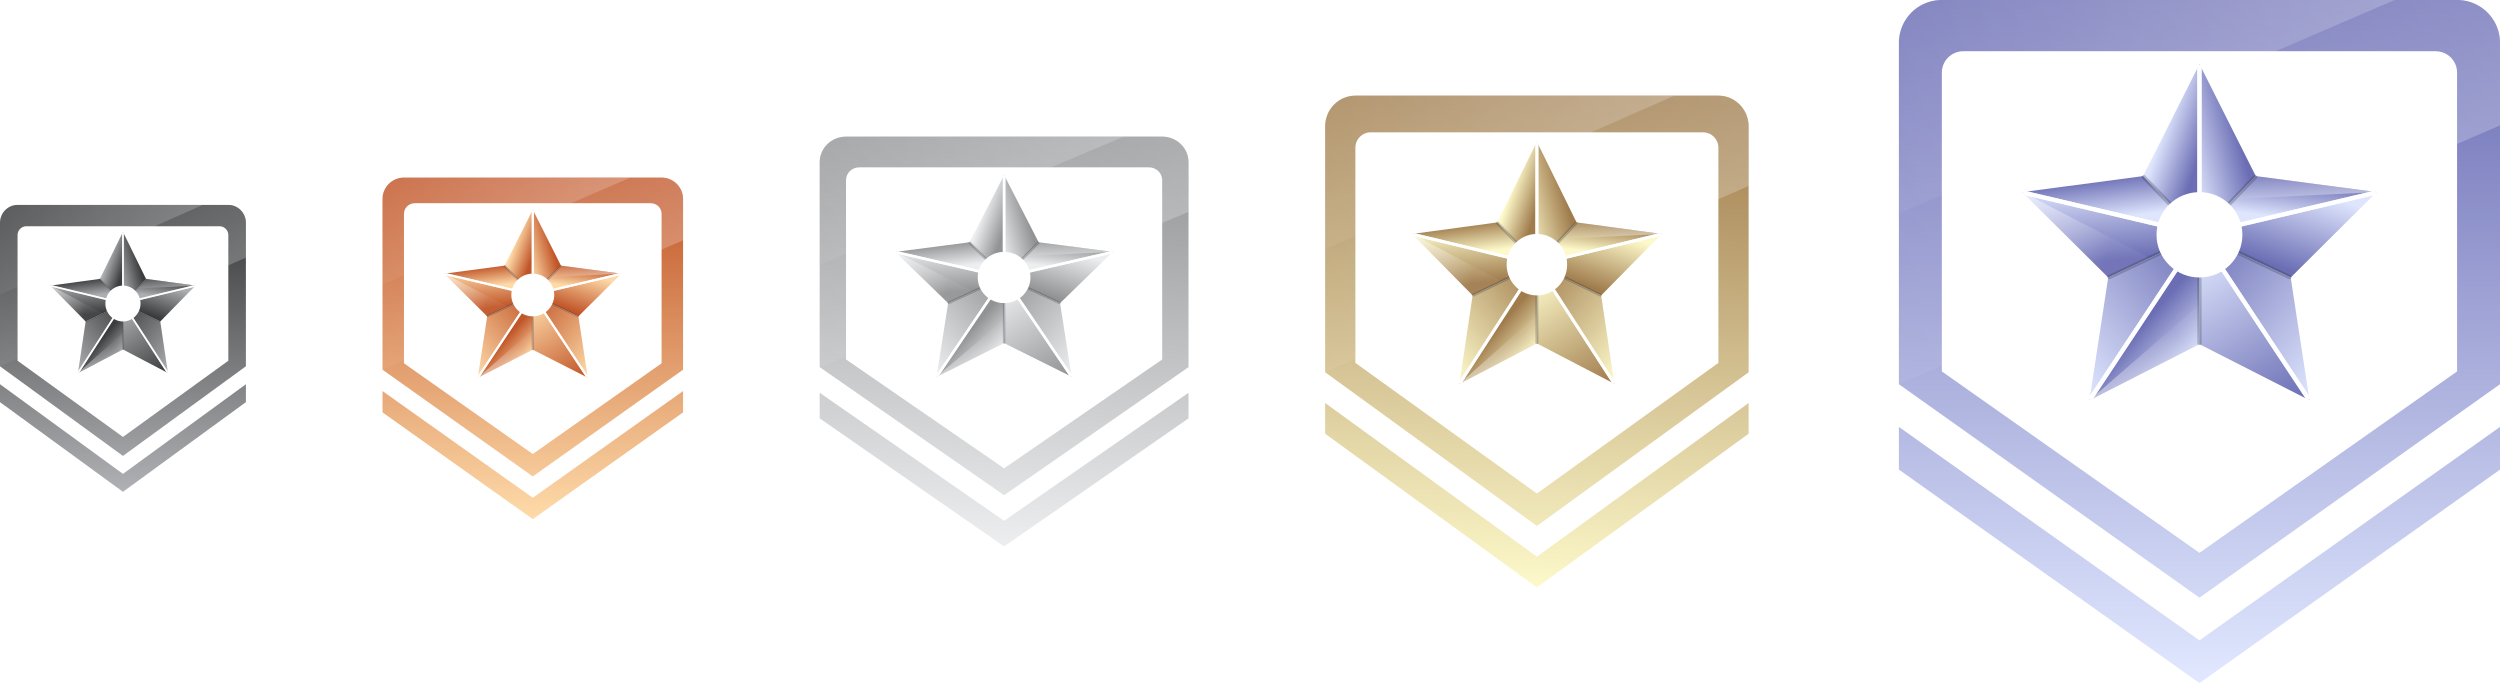 <svg width="183" height="50" fill="none" xmlns="http://www.w3.org/2000/svg"><path d="M142.143 0A3.134 3.134 0 00139 3.125v25l22 15.625 22-15.625v-25A3.134 3.134 0 00179.857 0h-37.714z" fill="url(#paint0_linear)"/><path d="M183 31.25l-22 15.625-22-15.625v3.125L161 50l22-15.625V31.25z" fill="url(#paint1_linear)"/><g filter="url(#filter0_d)"><path d="M142.143 4.688c0-.863.704-1.563 1.571-1.563h34.572c.868 0 1.571.7 1.571 1.563v21.875L161 39.843l-18.857-13.28V4.688z" fill="#fff"/></g><path d="M183 9.18l-44 18.945v-25A3.134 3.134 0 01142.143 0h37.714C181.593 0 183 1.4 183 3.125V9.18z" fill="url(#paint2_linear)"/><path d="M139 3.125v12.5L175.289 0h-33.146A3.134 3.134 0 00139 3.125z" fill="url(#paint3_linear)"/><path d="M156.875 12.89L161 4.688v12.5l-4.125-4.296z" fill="url(#paint4_linear)"/><path d="M165.125 12.89L161 4.688v12.5l4.125-4.296z" fill="url(#paint5_linear)"/><path d="M148.036 14.063l8.839-1.172L161 17.187l-12.964-3.125z" fill="url(#paint6_linear)"/><path d="M154.321 20.313l-6.285-6.25L161 17.186l-6.679 3.125z" fill="url(#paint7_linear)"/><path d="M173.964 14.063l-8.839-1.172L161 17.187l12.964-3.125z" fill="url(#paint8_linear)"/><path d="M167.679 20.313l6.285-6.25L161 17.186l6.679 3.125z" fill="url(#paint9_linear)"/><path d="M152.946 29.297l1.375-8.985L161 17.188l-8.054 12.11z" fill="url(#paint10_linear)"/><path d="M161 25.195v-8.008l-8.054 12.11L161 25.195z" fill="url(#paint11_linear)"/><path d="M169.054 29.297l-1.375-8.985L161 17.188l8.054 12.11z" fill="url(#paint12_linear)"/><path d="M161 25.195v-8.008l8.054 12.11L161 25.195z" fill="url(#paint13_linear)"/><path d="M154.321 20.313l-6.285-6.25 9.297 4.815-3.012 1.434z" fill="url(#paint14_linear)"/><path d="M161 25.195v-2.9l-8.054 7.002L161 25.195z" fill="url(#paint15_linear)"/><path d="M173.964 14.063l-8.839-1.172-1.655 1.675 10.494-.504z" fill="url(#paint16_linear)"/><path d="M153.073 29.117L161 17.145M168.926 29.117L161 17.145M173.75 14.134L161 17.145M148.249 14.134L161 17.145M161 4.905v12.24" stroke="#fff" stroke-opacity=".749" stroke-width=".313" stroke-linecap="round"/><g filter="url(#filter1_f)"><path d="M153.073 29.117L161 17.145" stroke="#fff" stroke-width=".313" stroke-linecap="round"/></g><g filter="url(#filter2_f)"><path d="M168.926 29.117L161 17.145" stroke="#fff" stroke-width=".313" stroke-linecap="round"/></g><g filter="url(#filter3_f)"><path d="M173.75 14.134L161 17.145" stroke="#fff" stroke-width=".313" stroke-linecap="round"/></g><g filter="url(#filter4_f)"><path d="M148.249 14.134L161 17.145" stroke="#fff" stroke-width=".313" stroke-linecap="round"/></g><g filter="url(#filter5_f)"><path d="M161 4.905v12.24" stroke="#fff" stroke-width=".313" stroke-linecap="round"/></g><path d="M160.9 17.063l-3.974-4.096M161.097 17.063l3.974-4.096M161 25.11v-7.965M154.411 20.278L161 17.145M167.588 20.278L161 17.145" stroke="#222E3A" stroke-opacity=".251" stroke-width=".313" stroke-linecap="round"/><g filter="url(#filter6_f)"><ellipse cx="161" cy="17.188" rx="3.143" ry="3.125" fill="#fff"/></g><path d="M99.214 7C97.991 7 97 8.007 97 9.25v18l15.5 11.25L128 27.25v-18c0-1.243-.991-2.25-2.214-2.25H99.214z" fill="url(#paint17_linear)"/><path d="M128 29.5l-15.5 11.25L97 29.5v2.25L112.5 43 128 31.75V29.5z" fill="url(#paint18_linear)"/><g filter="url(#filter7_d)"><path d="M99.214 10.375c0-.621.496-1.125 1.107-1.125h24.358c.611 0 1.107.504 1.107 1.125v15.75L112.5 35.688l-13.286-9.563v-15.75z" fill="#fff"/></g><path d="M128 13.61L97 27.25v-18C97 8.007 97.991 7 99.214 7h26.572C127.009 7 128 8.007 128 9.25v4.36z" fill="url(#paint19_linear)"/><path d="M97 9.25v9L122.567 7H99.214C97.991 7 97 8.007 97 9.25z" fill="url(#paint20_linear)"/><path d="M109.594 16.281l2.906-5.906v9l-2.906-3.094z" fill="url(#paint21_linear)"/><path d="M115.406 16.281l-2.906-5.906v9l2.906-3.094z" fill="url(#paint22_linear)"/><path d="M103.366 17.125l6.228-.844 2.906 3.094-9.134-2.25z" fill="url(#paint23_linear)"/><path d="M107.795 21.625l-4.429-4.5 9.134 2.25-4.705 2.25z" fill="url(#paint24_linear)"/><path d="M121.634 17.125l-6.228-.844-2.906 3.094 9.134-2.25z" fill="url(#paint25_linear)"/><path d="M117.205 21.625l4.429-4.5-9.134 2.25 4.705 2.25z" fill="url(#paint26_linear)"/><path d="M106.826 28.094l.969-6.469 4.705-2.25-5.674 8.719z" fill="url(#paint27_linear)"/><path d="M112.5 25.14v-5.765l-5.674 8.719 5.674-2.953z" fill="url(#paint28_linear)"/><path d="M118.174 28.094l-.968-6.469-4.706-2.25 5.674 8.719z" fill="url(#paint29_linear)"/><path d="M112.5 25.14v-5.765l5.674 8.719-5.674-2.953z" fill="url(#paint30_linear)"/><path d="M107.795 21.625l-4.429-4.5 6.551 3.467-2.122 1.033z" fill="url(#paint31_linear)"/><path d="M112.5 25.14v-2.088l-5.674 5.042 5.674-2.953z" fill="url(#paint32_linear)"/><path d="M121.634 17.125l-6.227-.844-1.166 1.207 7.393-.363z" fill="url(#paint33_linear)"/><path d="M106.915 27.964l5.585-8.62M118.085 27.964l-5.585-8.62M121.483 17.176l-8.983 2.169M103.517 17.176l8.983 2.169M112.5 10.532v8.813" stroke="#fff" stroke-opacity=".749" stroke-width=".219" stroke-linecap="round"/><g filter="url(#filter8_f)"><path d="M106.915 27.964l5.585-8.62" stroke="#fff" stroke-width=".219" stroke-linecap="round"/></g><g filter="url(#filter9_f)"><path d="M118.085 27.964l-5.585-8.62" stroke="#fff" stroke-width=".219" stroke-linecap="round"/></g><g filter="url(#filter10_f)"><path d="M121.483 17.176l-8.983 2.169" stroke="#fff" stroke-width=".219" stroke-linecap="round"/></g><g filter="url(#filter11_f)"><path d="M103.517 17.176l8.983 2.169" stroke="#fff" stroke-width=".219" stroke-linecap="round"/></g><g filter="url(#filter12_f)"><path d="M112.5 10.532v8.813" stroke="#fff" stroke-width=".219" stroke-linecap="round"/></g><path d="M112.43 19.285l-2.8-2.949M112.569 19.285l2.8-2.949M112.5 25.08v-5.735M107.858 21.6l4.642-2.256M117.142 21.6l-4.642-2.256" stroke="#222E3A" stroke-opacity=".251" stroke-width=".219" stroke-linecap="round"/><g filter="url(#filter13_f)"><ellipse cx="112.5" cy="19.375" rx="2.214" ry="2.25" fill="#fff"/></g><path d="M61.929 10C60.863 10 60 10.84 60 11.875v15l13.5 9.375L87 26.875v-15C87 10.839 86.136 10 85.071 10H61.93z" fill="url(#paint34_linear)"/><path d="M87 28.75l-13.5 9.375L60 28.75v1.875L73.5 40 87 30.625V28.75z" fill="url(#paint35_linear)"/><g filter="url(#filter14_d)"><path d="M61.929 12.813c0-.518.431-.938.964-.938h21.214c.533 0 .965.42.965.938v13.124L73.5 33.907l-11.571-7.97V12.813z" fill="#fff"/></g><path d="M87 15.508L60 26.875v-15c0-1.036.864-1.875 1.929-1.875H85.07c1.066 0 1.929.84 1.929 1.875v3.633z" fill="url(#paint36_linear)"/><path d="M60 11.875v7.5L82.268 10h-20.34C60.865 10 60 10.84 60 11.875z" fill="url(#paint37_linear)"/><path d="M70.969 17.734l2.531-4.922v7.5l-2.531-2.578z" fill="url(#paint38_linear)"/><path d="M76.031 17.734L73.5 12.812v7.5l2.531-2.578z" fill="url(#paint39_linear)"/><path d="M65.544 18.438l5.425-.704 2.53 2.578-7.955-1.875z" fill="url(#paint40_linear)"/><path d="M69.402 22.188l-3.858-3.75 7.956 1.875-4.098 1.875z" fill="url(#paint41_linear)"/><path d="M81.456 18.438l-5.425-.704-2.53 2.578 7.955-1.875z" fill="url(#paint42_linear)"/><path d="M77.598 22.188l3.858-3.75-7.956 1.875 4.098 1.875z" fill="url(#paint43_linear)"/><path d="M68.558 27.578l.843-5.39 4.099-1.875-4.942 7.265z" fill="url(#paint44_linear)"/><path d="M73.5 25.117v-4.805l-4.942 7.266 4.942-2.46z" fill="url(#paint45_linear)"/><path d="M78.442 27.578l-.844-5.39-4.098-1.875 4.942 7.265z" fill="url(#paint46_linear)"/><path d="M73.5 25.117v-4.805l4.942 7.266-4.942-2.46z" fill="url(#paint47_linear)"/><path d="M69.402 22.188l-3.858-3.75 5.706 2.889-1.848.86z" fill="url(#paint48_linear)"/><path d="M73.5 25.117v-1.74l-4.942 4.201 4.942-2.46z" fill="url(#paint49_linear)"/><path d="M81.455 18.438l-5.424-.704-1.016 1.006 6.44-.302z" fill="url(#paint50_linear)"/><path d="M68.636 27.47l4.864-7.183M78.364 27.47L73.5 20.287M81.324 18.48L73.5 20.287M65.676 18.48l7.824 1.807M73.5 12.943v7.344" stroke="#fff" stroke-opacity=".749" stroke-width=".188" stroke-linecap="round"/><g filter="url(#filter15_f)"><path d="M68.636 27.47l4.864-7.183" stroke="#fff" stroke-width=".188" stroke-linecap="round"/></g><g filter="url(#filter16_f)"><path d="M78.364 27.47L73.5 20.287" stroke="#fff" stroke-width=".188" stroke-linecap="round"/></g><g filter="url(#filter17_f)"><path d="M81.324 18.48L73.5 20.287" stroke="#fff" stroke-width=".188" stroke-linecap="round"/></g><g filter="url(#filter18_f)"><path d="M65.676 18.48l7.824 1.807" stroke="#fff" stroke-width=".188" stroke-linecap="round"/></g><g filter="url(#filter19_f)"><path d="M73.5 12.943v7.344" stroke="#fff" stroke-width=".188" stroke-linecap="round"/></g><path d="M73.439 20.238L71 17.78M73.56 20.238l2.438-2.458M73.5 25.066v-4.779M69.457 22.167l4.043-1.88M77.543 22.167l-4.043-1.88" stroke="#222E3A" stroke-opacity=".251" stroke-width=".188" stroke-linecap="round"/><g filter="url(#filter20_f)"><ellipse cx="73.5" cy="20.313" rx="1.929" ry="1.875" fill="#fff"/></g><path d="M29.571 13c-.867 0-1.571.7-1.571 1.563v12.5l11 7.812 11-7.813v-12.5C50 13.7 49.296 13 48.429 13H29.57z" fill="url(#paint51_linear)"/><path d="M50 28.625l-11 7.813-11-7.813v1.563L39 38l11-7.813v-1.562z" fill="url(#paint52_linear)"/><g filter="url(#filter21_d)"><path d="M29.571 15.344c0-.432.352-.781.786-.781h17.286c.434 0 .785.35.785.78v10.938L39 32.921l-9.429-6.64V15.344z" fill="#fff"/></g><path d="M50 17.59l-22 9.473v-12.5C28 13.7 28.704 13 29.571 13H48.43c.867 0 1.571.7 1.571 1.563v3.027z" fill="url(#paint53_linear)"/><path d="M28 14.563v6.25L46.144 13H29.571c-.867 0-1.571.7-1.571 1.563z" fill="url(#paint54_linear)"/><path d="M36.938 19.445L39 15.344v6.25l-2.063-2.149z" fill="url(#paint55_linear)"/><path d="M41.063 19.445L39 15.344v6.25l2.063-2.149z" fill="url(#paint56_linear)"/><path d="M32.518 20.031l4.42-.586L39 21.594l-6.482-1.563z" fill="url(#paint57_linear)"/><path d="M35.66 23.156l-3.142-3.125L39 21.594l-3.34 1.562z" fill="url(#paint58_linear)"/><path d="M45.482 20.031l-4.42-.586L39 21.594l6.482-1.563z" fill="url(#paint59_linear)"/><path d="M42.34 23.156l3.142-3.125L39 21.594l3.34 1.562z" fill="url(#paint60_linear)"/><path d="M34.974 27.648l.687-4.492 3.34-1.562-4.027 6.054z" fill="url(#paint61_linear)"/><path d="M39 25.598v-4.004l-4.026 6.054L39 25.598z" fill="url(#paint62_linear)"/><path d="M43.027 27.648l-.688-4.492L39 21.594l4.027 6.054z" fill="url(#paint63_linear)"/><path d="M39 25.598v-4.004l4.027 6.054L39 25.598z" fill="url(#paint64_linear)"/><path d="M35.66 23.156l-3.142-3.125 4.649 2.408-1.506.717z" fill="url(#paint65_linear)"/><path d="M39 25.598v-1.45l-4.026 3.5L39 25.598z" fill="url(#paint66_linear)"/><path d="M45.482 20.031l-4.42-.586-.827.838 5.247-.252z" fill="url(#paint67_linear)"/><path d="M35.037 27.559L39 21.573M42.963 27.559L39 21.573M45.375 20.067L39 21.573M32.625 20.067L39 21.573M39 15.453v6.12" stroke="#fff" stroke-opacity=".749" stroke-width=".156" stroke-linecap="round"/><g filter="url(#filter22_f)"><path d="M35.037 27.559L39 21.573" stroke="#fff" stroke-width=".156" stroke-linecap="round"/></g><g filter="url(#filter23_f)"><path d="M42.963 27.559L39 21.573" stroke="#fff" stroke-width=".156" stroke-linecap="round"/></g><g filter="url(#filter24_f)"><path d="M45.375 20.067L39 21.573" stroke="#fff" stroke-width=".156" stroke-linecap="round"/></g><g filter="url(#filter25_f)"><path d="M32.625 20.067L39 21.573" stroke="#fff" stroke-width=".156" stroke-linecap="round"/></g><g filter="url(#filter26_f)"><path d="M39 15.453v6.12" stroke="#fff" stroke-width=".156" stroke-linecap="round"/></g><path d="M38.95 21.531l-1.987-2.048M39.05 21.531l1.986-2.048M39 25.555v-3.982M35.706 23.139L39 21.573M42.294 23.139L39 21.573" stroke="#222E3A" stroke-opacity=".251" stroke-width=".156" stroke-linecap="round"/><g filter="url(#filter27_f)"><ellipse cx="39" cy="21.594" rx="1.571" ry="1.563" fill="#fff"/></g><path d="M1.286 15C.576 15 0 15.588 0 16.313v10.5l9 6.562 9-6.563v-10.5c0-.724-.576-1.312-1.286-1.312H1.286z" fill="url(#paint68_linear)"/><path d="M18 28.125l-9 6.563-9-6.563v1.313L9 36l9-6.563v-1.312z" fill="url(#paint69_linear)"/><g filter="url(#filter28_d)"><path d="M1.286 16.969a.65.65 0 01.643-.657H16.07a.65.65 0 01.643.657v9.187L9 31.734l-7.714-5.578V16.97z" fill="#fff"/></g><path d="M18 18.855L0 26.813v-10.5C0 15.588.576 15 1.286 15h15.428c.71 0 1.286.588 1.286 1.313v2.543z" fill="url(#paint70_linear)"/><path d="M0 16.313v5.25L14.845 15H1.285C.576 15 0 15.588 0 16.313z" fill="url(#paint71_linear)"/><path d="M7.313 20.414L9 16.97v5.25l-1.688-1.805z" fill="url(#paint72_linear)"/><path d="M10.688 20.414L9 16.97v5.25l1.688-1.805z" fill="url(#paint73_linear)"/><path d="M3.696 20.906l3.616-.492L9 22.22l-5.304-1.313z" fill="url(#paint74_linear)"/><path d="M6.268 23.531l-2.572-2.625L9 22.22 6.268 23.53z" fill="url(#paint75_linear)"/><path d="M14.304 20.906l-3.616-.492L9 22.22l5.304-1.313z" fill="url(#paint76_linear)"/><path d="M11.732 23.531l2.572-2.625L9 22.22l2.732 1.312z" fill="url(#paint77_linear)"/><path d="M5.705 27.305l.563-3.774L9 22.22l-3.295 5.086z" fill="url(#paint78_linear)"/><path d="M9 25.582v-3.363l-3.295 5.086L9 25.582z" fill="url(#paint79_linear)"/><path d="M12.294 27.305l-.562-3.774L9 22.22l3.294 5.086z" fill="url(#paint80_linear)"/><path d="M9 25.582v-3.363l3.294 5.086L9 25.582z" fill="url(#paint81_linear)"/><path d="M6.268 23.531l-2.572-2.625L7.5 22.93l-1.232.602z" fill="url(#paint82_linear)"/><path d="M9 25.582v-1.218l-3.295 2.94L9 25.583z" fill="url(#paint83_linear)"/><path d="M14.303 20.906l-3.616-.492-.677.704 4.293-.212z" fill="url(#paint84_linear)"/><path d="M5.757 27.23L9 22.2M12.242 27.23L9 22.2M14.216 20.936L9 22.201M3.784 20.936L9 22.201M9 17.06v5.14" stroke="#fff" stroke-opacity=".502" stroke-width=".125" stroke-linecap="round"/><g filter="url(#filter29_f)"><path d="M5.757 27.23L9 22.2" stroke="#fff" stroke-width=".125" stroke-linecap="round"/></g><g filter="url(#filter30_f)"><path d="M12.242 27.23L9 22.2" stroke="#fff" stroke-width=".125" stroke-linecap="round"/></g><g filter="url(#filter31_f)"><path d="M14.216 20.936L9 22.201" stroke="#fff" stroke-width=".125" stroke-linecap="round"/></g><g filter="url(#filter32_f)"><path d="M3.784 20.936L9 22.201" stroke="#fff" stroke-width=".125" stroke-linecap="round"/></g><g filter="url(#filter33_f)"><path d="M9 17.06v5.14" stroke="#fff" stroke-width=".125" stroke-linecap="round"/></g><path d="M8.96 22.166l-1.627-1.72M9.04 22.166l1.626-1.72M9 25.546v-3.345M6.305 23.517L9 22.2M11.695 23.517L9 22.2" stroke="#222E3A" stroke-opacity=".251" stroke-width=".125" stroke-linecap="round"/><g filter="url(#filter34_f)"><ellipse cx="9" cy="22.219" rx="1.286" ry="1.313" fill="#fff"/></g><defs><linearGradient id="paint0_linear" x1="161" y1="0" x2="161" y2="50" gradientUnits="userSpaceOnUse"><stop stop-color="#696BB3"/><stop offset="1" stop-color="#E1E8FF"/></linearGradient><linearGradient id="paint1_linear" x1="161" y1="0" x2="161" y2="50" gradientUnits="userSpaceOnUse"><stop stop-color="#696BB3"/><stop offset="1" stop-color="#E1E8FF"/></linearGradient><linearGradient id="paint2_linear" x1="183" y1="0" x2="139.147" y2="28.352" gradientUnits="userSpaceOnUse"><stop stop-color="#fff" stop-opacity=".251"/><stop offset="1" stop-color="#fff" stop-opacity=".051"/></linearGradient><linearGradient id="paint3_linear" x1="183" y1="-12.5" x2="139.147" y2="15.852" gradientUnits="userSpaceOnUse"><stop stop-color="#fff" stop-opacity=".251"/><stop offset="1" stop-color="#fff" stop-opacity=".051"/></linearGradient><linearGradient id="paint4_linear" x1="158.054" y1="10.352" x2="160.997" y2="11.338" gradientUnits="userSpaceOnUse"><stop stop-color="#DEE5FD"/><stop offset="1" stop-color="#6B6EB4"/></linearGradient><linearGradient id="paint5_linear" x1="163.75" y1="9.375" x2="159.824" y2="10.362" gradientUnits="userSpaceOnUse"><stop stop-color="#6B6EB4"/><stop offset="1" stop-color="#DEE5FD"/></linearGradient><linearGradient id="paint6_linear" x1="147.25" y1="13.867" x2="147.9" y2="18.96" gradientUnits="userSpaceOnUse"><stop stop-color="#6B6EB4"/><stop offset=".588" stop-color="#DEE5FD"/></linearGradient><linearGradient id="paint7_linear" x1="146.857" y1="14.063" x2="147.7" y2="21.839" gradientUnits="userSpaceOnUse"><stop stop-color="#DEE5FD"/><stop offset=".742" stop-color="#6B6EB4"/></linearGradient><linearGradient id="paint8_linear" x1="174.75" y1="13.867" x2="174.1" y2="18.96" gradientUnits="userSpaceOnUse"><stop stop-color="#6B6EB4"/><stop offset=".588" stop-color="#DEE5FD"/></linearGradient><linearGradient id="paint9_linear" x1="172.393" y1="15.039" x2="170.412" y2="20.776" gradientUnits="userSpaceOnUse"><stop stop-color="#DEE5FD"/><stop offset="1" stop-color="#6B6EB4"/></linearGradient><linearGradient id="paint10_linear" x1="161" y1="17.188" x2="150.316" y2="25.784" gradientUnits="userSpaceOnUse"><stop stop-color="#6B6EB4"/><stop offset="1" stop-color="#DEE5FD"/></linearGradient><linearGradient id="paint11_linear" x1="156.089" y1="24.609" x2="159.412" y2="27.558" gradientUnits="userSpaceOnUse"><stop offset=".002" stop-color="#6B6EB4"/><stop offset="1" stop-color="#DEE5FD"/></linearGradient><linearGradient id="paint12_linear" x1="161" y1="17.188" x2="171.684" y2="25.784" gradientUnits="userSpaceOnUse"><stop stop-color="#6B6EB4"/><stop offset="1" stop-color="#DEE5FD"/></linearGradient><linearGradient id="paint13_linear" x1="161.589" y1="18.164" x2="168.603" y2="29.333" gradientUnits="userSpaceOnUse"><stop stop-color="#DEE5FD"/><stop offset="1" stop-color="#6B6EB4"/></linearGradient><linearGradient id="paint14_linear" x1="157.333" y1="19.285" x2="147.353" y2="16.594" gradientUnits="userSpaceOnUse"><stop offset=".309" stop-color="#fff" stop-opacity=".051"/><stop offset="1" stop-color="#fff" stop-opacity=".502"/></linearGradient><linearGradient id="paint15_linear" x1="161" y1="22.295" x2="152.986" y2="29.342" gradientUnits="userSpaceOnUse"><stop offset=".267" stop-color="#fff" stop-opacity=".051"/><stop offset="1" stop-color="#fff" stop-opacity=".502"/></linearGradient><linearGradient id="paint16_linear" x1="163.47" y1="12.891" x2="173.963" y2="14.174" gradientUnits="userSpaceOnUse"><stop offset=".041" stop-color="#fff" stop-opacity=".051"/><stop offset="1" stop-color="#fff" stop-opacity=".502"/></linearGradient><linearGradient id="paint17_linear" x1="112.5" y1="7" x2="110.661" y2="42.906" gradientUnits="userSpaceOnUse"><stop stop-color="#A07C4D"/><stop offset="1" stop-color="#FDF9CA"/></linearGradient><linearGradient id="paint18_linear" x1="112.5" y1="7" x2="110.661" y2="42.906" gradientUnits="userSpaceOnUse"><stop stop-color="#A07C4D"/><stop offset="1" stop-color="#FDF9CA"/></linearGradient><linearGradient id="paint19_linear" x1="128" y1="7" x2="96.712" y2="26.794" gradientUnits="userSpaceOnUse"><stop stop-color="#fff" stop-opacity=".251"/><stop offset="1" stop-color="#fff" stop-opacity=".051"/></linearGradient><linearGradient id="paint20_linear" x1="128" y1="-2" x2="96.712" y2="17.794" gradientUnits="userSpaceOnUse"><stop stop-color="#fff" stop-opacity=".251"/><stop offset="1" stop-color="#fff" stop-opacity=".051"/></linearGradient><linearGradient id="paint21_linear" x1="110.424" y1="14.453" x2="112.507" y2="15.136" gradientUnits="userSpaceOnUse"><stop stop-color="#FDF9CA"/><stop offset="1" stop-color="#A07C4D"/></linearGradient><linearGradient id="paint22_linear" x1="114.437" y1="13.75" x2="111.665" y2="14.432" gradientUnits="userSpaceOnUse"><stop stop-color="#A07C4D"/><stop offset="1" stop-color="#ECE3B4"/></linearGradient><linearGradient id="paint23_linear" x1="102.813" y1="16.984" x2="103.291" y2="20.649" gradientUnits="userSpaceOnUse"><stop stop-color="#A07C4D"/><stop offset=".588" stop-color="#FDF9CA"/></linearGradient><linearGradient id="paint24_linear" x1="102.536" y1="17.125" x2="103.156" y2="22.721" gradientUnits="userSpaceOnUse"><stop stop-color="#FDF9CA"/><stop offset=".742" stop-color="#A07C4D"/></linearGradient><linearGradient id="paint25_linear" x1="122.187" y1="16.984" x2="121.709" y2="20.649" gradientUnits="userSpaceOnUse"><stop stop-color="#A07C4D"/><stop offset=".588" stop-color="#FDF9CA"/></linearGradient><linearGradient id="paint26_linear" x1="120.527" y1="17.828" x2="119.076" y2="21.94" gradientUnits="userSpaceOnUse"><stop stop-color="#FDF9CA"/><stop offset="1" stop-color="#A07C4D"/></linearGradient><linearGradient id="paint27_linear" x1="112.5" y1="19.375" x2="104.845" y2="25.402" gradientUnits="userSpaceOnUse"><stop stop-color="#A07C4D"/><stop offset="1" stop-color="#FDF9CA"/></linearGradient><linearGradient id="paint28_linear" x1="109.04" y1="24.719" x2="111.426" y2="26.79" gradientUnits="userSpaceOnUse"><stop offset=".002" stop-color="#A07C4D"/><stop offset="1" stop-color="#FDF9CA"/></linearGradient><linearGradient id="paint29_linear" x1="112.5" y1="19.375" x2="120.155" y2="25.402" gradientUnits="userSpaceOnUse"><stop stop-color="#A07C4D"/><stop offset="1" stop-color="#FDF9CA"/></linearGradient><linearGradient id="paint30_linear" x1="112.915" y1="20.078" x2="118.012" y2="28.02" gradientUnits="userSpaceOnUse"><stop stop-color="#FDF9CA"/><stop offset="1" stop-color="#A07C4D"/></linearGradient><linearGradient id="paint31_linear" x1="109.917" y1="20.885" x2="102.865" y2="19.025" gradientUnits="userSpaceOnUse"><stop offset=".309" stop-color="#fff" stop-opacity=".051"/><stop offset="1" stop-color="#fff" stop-opacity=".502"/></linearGradient><linearGradient id="paint32_linear" x1="112.5" y1="23.052" x2="106.748" y2="28.003" gradientUnits="userSpaceOnUse"><stop offset=".267" stop-color="#fff" stop-opacity=".051"/><stop offset="1" stop-color="#fff" stop-opacity=".502"/></linearGradient><linearGradient id="paint33_linear" x1="114.241" y1="16.281" x2="121.638" y2="17.166" gradientUnits="userSpaceOnUse"><stop offset=".041" stop-color="#fff" stop-opacity=".051"/><stop offset="1" stop-color="#fff" stop-opacity=".502"/></linearGradient><linearGradient id="paint34_linear" x1="73.5" y1="10" x2="72.034" y2="39.928" gradientUnits="userSpaceOnUse"><stop stop-color="#919395"/><stop offset="1" stop-color="#ECEEF0"/></linearGradient><linearGradient id="paint35_linear" x1="73.5" y1="10" x2="72.034" y2="39.928" gradientUnits="userSpaceOnUse"><stop stop-color="#919395"/><stop offset="1" stop-color="#ECEEF0"/></linearGradient><linearGradient id="paint36_linear" x1="87" y1="10" x2="60.45" y2="27.555" gradientUnits="userSpaceOnUse"><stop stop-color="#fff" stop-opacity=".251"/><stop offset="1" stop-color="#fff" stop-opacity=".051"/></linearGradient><linearGradient id="paint37_linear" x1="87" y1="2.5" x2="60.45" y2="20.055" gradientUnits="userSpaceOnUse"><stop stop-color="#fff" stop-opacity=".251"/><stop offset="1" stop-color="#fff" stop-opacity=".051"/></linearGradient><linearGradient id="paint38_linear" x1="71.692" y1="16.211" x2="73.49" y2="16.827" gradientUnits="userSpaceOnUse"><stop stop-color="#ECEEF0"/><stop offset="1" stop-color="#919395"/></linearGradient><linearGradient id="paint39_linear" x1="75.188" y1="15.625" x2="72.785" y2="16.243" gradientUnits="userSpaceOnUse"><stop stop-color="#919395"/><stop offset="1" stop-color="#ECEEF0"/></linearGradient><linearGradient id="paint40_linear" x1="65.062" y1="18.32" x2="65.444" y2="21.378" gradientUnits="userSpaceOnUse"><stop stop-color="#919395"/><stop offset=".588" stop-color="#ECEEF0"/></linearGradient><linearGradient id="paint41_linear" x1="64.821" y1="18.438" x2="65.316" y2="23.106" gradientUnits="userSpaceOnUse"><stop stop-color="#ECEEF0"/><stop offset=".742" stop-color="#919395"/></linearGradient><linearGradient id="paint42_linear" x1="81.938" y1="18.32" x2="81.556" y2="21.378" gradientUnits="userSpaceOnUse"><stop stop-color="#919395"/><stop offset=".588" stop-color="#ECEEF0"/></linearGradient><linearGradient id="paint43_linear" x1="80.491" y1="19.023" x2="79.324" y2="22.482" gradientUnits="userSpaceOnUse"><stop stop-color="#ECEEF0"/><stop offset="1" stop-color="#919395"/></linearGradient><linearGradient id="paint44_linear" x1="73.5" y1="20.313" x2="67.06" y2="25.611" gradientUnits="userSpaceOnUse"><stop stop-color="#919395"/><stop offset="1" stop-color="#ECEEF0"/></linearGradient><linearGradient id="paint45_linear" x1="70.486" y1="24.766" x2="72.485" y2="26.579" gradientUnits="userSpaceOnUse"><stop offset=".002" stop-color="#919395"/><stop offset="1" stop-color="#ECEEF0"/></linearGradient><linearGradient id="paint46_linear" x1="73.5" y1="20.313" x2="79.94" y2="25.611" gradientUnits="userSpaceOnUse"><stop stop-color="#919395"/><stop offset="1" stop-color="#ECEEF0"/></linearGradient><linearGradient id="paint47_linear" x1="73.862" y1="20.898" x2="78.028" y2="27.684" gradientUnits="userSpaceOnUse"><stop stop-color="#ECEEF0"/><stop offset="1" stop-color="#919395"/></linearGradient><linearGradient id="paint48_linear" x1="71.25" y1="21.571" x2="65.145" y2="19.888" gradientUnits="userSpaceOnUse"><stop offset=".309" stop-color="#fff" stop-opacity=".051"/><stop offset="1" stop-color="#fff" stop-opacity=".502"/></linearGradient><linearGradient id="paint49_linear" x1="73.5" y1="23.377" x2="68.679" y2="27.713" gradientUnits="userSpaceOnUse"><stop offset=".267" stop-color="#fff" stop-opacity=".051"/><stop offset="1" stop-color="#fff" stop-opacity=".502"/></linearGradient><linearGradient id="paint50_linear" x1="75.015" y1="17.734" x2="81.45" y2="18.539" gradientUnits="userSpaceOnUse"><stop offset=".041" stop-color="#fff" stop-opacity=".051"/><stop offset="1" stop-color="#fff" stop-opacity=".502"/></linearGradient><linearGradient id="paint51_linear" x1="39" y1="13" x2="39" y2="38" gradientUnits="userSpaceOnUse"><stop stop-color="#C05326"/><stop offset="1" stop-color="#FEDBA9"/></linearGradient><linearGradient id="paint52_linear" x1="39" y1="13" x2="39" y2="38" gradientUnits="userSpaceOnUse"><stop stop-color="#C05326"/><stop offset="1" stop-color="#FEDBA9"/></linearGradient><linearGradient id="paint53_linear" x1="50" y1="13" x2="28.073" y2="27.176" gradientUnits="userSpaceOnUse"><stop stop-color="#fff" stop-opacity=".251"/><stop offset="1" stop-color="#fff" stop-opacity=".051"/></linearGradient><linearGradient id="paint54_linear" x1="50" y1="6.75" x2="28.073" y2="20.926" gradientUnits="userSpaceOnUse"><stop stop-color="#fff" stop-opacity=".251"/><stop offset="1" stop-color="#fff" stop-opacity=".051"/></linearGradient><linearGradient id="paint55_linear" x1="37.527" y1="18.176" x2="38.998" y2="18.669" gradientUnits="userSpaceOnUse"><stop stop-color="#FEDAA8"/><stop offset="1" stop-color="#C15528"/></linearGradient><linearGradient id="paint56_linear" x1="40.375" y1="17.688" x2="38.412" y2="18.181" gradientUnits="userSpaceOnUse"><stop stop-color="#C15528"/><stop offset="1" stop-color="#FEDBA9"/></linearGradient><linearGradient id="paint57_linear" x1="32.125" y1="19.934" x2="32.45" y2="22.48" gradientUnits="userSpaceOnUse"><stop stop-color="#C15528"/><stop offset=".588" stop-color="#FEDAA8"/></linearGradient><linearGradient id="paint58_linear" x1="31.929" y1="20.031" x2="32.35" y2="23.92" gradientUnits="userSpaceOnUse"><stop stop-color="#FEDAA8"/><stop offset=".742" stop-color="#C15629"/></linearGradient><linearGradient id="paint59_linear" x1="45.875" y1="19.934" x2="45.55" y2="22.48" gradientUnits="userSpaceOnUse"><stop stop-color="#C15629"/><stop offset=".588" stop-color="#FEDAA8"/></linearGradient><linearGradient id="paint60_linear" x1="44.696" y1="20.52" x2="43.706" y2="23.388" gradientUnits="userSpaceOnUse"><stop stop-color="#FEDAA8"/><stop offset="1" stop-color="#C15528"/></linearGradient><linearGradient id="paint61_linear" x1="39" y1="21.594" x2="33.658" y2="25.892" gradientUnits="userSpaceOnUse"><stop stop-color="#C15629"/><stop offset="1" stop-color="#FEDAA8"/></linearGradient><linearGradient id="paint62_linear" x1="36.545" y1="25.305" x2="38.206" y2="26.779" gradientUnits="userSpaceOnUse"><stop offset=".002" stop-color="#C15629"/><stop offset="1" stop-color="#FEDAA8"/></linearGradient><linearGradient id="paint63_linear" x1="39" y1="21.594" x2="44.342" y2="25.892" gradientUnits="userSpaceOnUse"><stop stop-color="#C15528"/><stop offset="1" stop-color="#FEDAA8"/></linearGradient><linearGradient id="paint64_linear" x1="39.295" y1="22.082" x2="42.802" y2="27.666" gradientUnits="userSpaceOnUse"><stop stop-color="#FEDAA8"/><stop offset="1" stop-color="#C15528"/></linearGradient><linearGradient id="paint65_linear" x1="37.167" y1="22.642" x2="32.177" y2="21.297" gradientUnits="userSpaceOnUse"><stop offset=".309" stop-color="#fff" stop-opacity=".051"/><stop offset="1" stop-color="#fff" stop-opacity=".502"/></linearGradient><linearGradient id="paint66_linear" x1="39" y1="24.147" x2="34.993" y2="27.671" gradientUnits="userSpaceOnUse"><stop offset=".267" stop-color="#fff" stop-opacity=".051"/><stop offset="1" stop-color="#fff" stop-opacity=".502"/></linearGradient><linearGradient id="paint67_linear" x1="40.235" y1="19.445" x2="45.481" y2="20.087" gradientUnits="userSpaceOnUse"><stop offset=".041" stop-color="#fff" stop-opacity=".051"/><stop offset="1" stop-color="#fff" stop-opacity=".502"/></linearGradient><linearGradient id="paint68_linear" x1="9" y1="15" x2="9" y2="36" gradientUnits="userSpaceOnUse"><stop stop-color="#363738"/><stop offset="1" stop-color="#AFB1B4"/></linearGradient><linearGradient id="paint69_linear" x1="9" y1="15" x2="9" y2="36" gradientUnits="userSpaceOnUse"><stop stop-color="#363738"/><stop offset="1" stop-color="#AFB1B4"/></linearGradient><linearGradient id="paint70_linear" x1="18" y1="15" x2="-.215" y2="26.471" gradientUnits="userSpaceOnUse"><stop stop-color="#fff" stop-opacity=".251"/><stop offset="1" stop-color="#fff" stop-opacity=".051"/></linearGradient><linearGradient id="paint71_linear" x1="18" y1="9.75" x2="-.215" y2="21.221" gradientUnits="userSpaceOnUse"><stop stop-color="#fff" stop-opacity=".251"/><stop offset="1" stop-color="#fff" stop-opacity=".051"/></linearGradient><linearGradient id="paint72_linear" x1="7.795" y1="19.348" x2="9.005" y2="19.743" gradientUnits="userSpaceOnUse"><stop stop-color="#ACAEB0"/><stop offset="1" stop-color="#3C3D3E"/></linearGradient><linearGradient id="paint73_linear" x1="10.125" y1="18.938" x2="8.514" y2="19.332" gradientUnits="userSpaceOnUse"><stop stop-color="#3B3C3E"/><stop offset="1" stop-color="#ACAEB0"/></linearGradient><linearGradient id="paint74_linear" x1="3.375" y1="20.824" x2="3.655" y2="22.961" gradientUnits="userSpaceOnUse"><stop stop-color="#3B3C3D"/><stop offset=".588" stop-color="#ACAEB1"/></linearGradient><linearGradient id="paint75_linear" x1="3.214" y1="20.906" x2="3.577" y2="24.17" gradientUnits="userSpaceOnUse"><stop stop-color="#ABAEB0"/><stop offset=".742" stop-color="#3B3C3D"/></linearGradient><linearGradient id="paint76_linear" x1="14.625" y1="20.824" x2="14.345" y2="22.961" gradientUnits="userSpaceOnUse"><stop stop-color="#3B3C3D"/><stop offset=".588" stop-color="#ACAEB1"/></linearGradient><linearGradient id="paint77_linear" x1="13.661" y1="21.316" x2="12.812" y2="23.712" gradientUnits="userSpaceOnUse"><stop stop-color="#ACAEB0"/><stop offset="1" stop-color="#3A3B3C"/></linearGradient><linearGradient id="paint78_linear" x1="9" y1="22.219" x2="4.539" y2="25.714" gradientUnits="userSpaceOnUse"><stop stop-color="#3C3D3E"/><stop offset="1" stop-color="#ACAEB0"/></linearGradient><linearGradient id="paint79_linear" x1="6.991" y1="25.336" x2="8.381" y2="26.538" gradientUnits="userSpaceOnUse"><stop offset=".002" stop-color="#3C3D3E"/><stop offset="1" stop-color="#ACAEB0"/></linearGradient><linearGradient id="paint80_linear" x1="9" y1="22.219" x2="13.46" y2="25.714" gradientUnits="userSpaceOnUse"><stop stop-color="#3C3D3E"/><stop offset="1" stop-color="#ACAEB1"/></linearGradient><linearGradient id="paint81_linear" x1="9.241" y1="22.629" x2="12.22" y2="27.249" gradientUnits="userSpaceOnUse"><stop stop-color="#ACAFB1"/><stop offset="1" stop-color="#3B3C3D"/></linearGradient><linearGradient id="paint82_linear" x1="7.5" y1="23.1" x2="3.403" y2="22.024" gradientUnits="userSpaceOnUse"><stop offset=".309" stop-color="#fff" stop-opacity=".051"/><stop offset="1" stop-color="#fff" stop-opacity=".502"/></linearGradient><linearGradient id="paint83_linear" x1="9" y1="24.364" x2="5.646" y2="27.236" gradientUnits="userSpaceOnUse"><stop offset=".267" stop-color="#fff" stop-opacity=".051"/><stop offset="1" stop-color="#fff" stop-opacity=".502"/></linearGradient><linearGradient id="paint84_linear" x1="10.01" y1="20.414" x2="14.306" y2="20.926" gradientUnits="userSpaceOnUse"><stop offset=".041" stop-color="#fff" stop-opacity=".051"/><stop offset="1" stop-color="#fff" stop-opacity=".502"/></linearGradient><filter id="filter0_d" x="140.893" y="2.5" width="40.214" height="39.219" filterUnits="userSpaceOnUse" color-interpolation-filters="sRGB"><feFlood flood-opacity="0" result="BackgroundImageFix"/><feColorMatrix in="SourceAlpha" values="0 0 0 0 0 0 0 0 0 0 0 0 0 0 0 0 0 0 127 0" result="hardAlpha"/><feOffset dy=".625"/><feGaussianBlur stdDeviation=".625"/><feColorMatrix values="0 0 0 0 0.133 0 0 0 0 0.18 0 0 0 0 0.227 0 0 0 0.1 0"/><feBlend in2="BackgroundImageFix" result="effect1_dropShadow"/><feBlend in="SourceGraphic" in2="effect1_dropShadow" result="shape"/></filter><filter id="filter1_f" x="151.667" y="15.739" width="10.739" height="14.785" filterUnits="userSpaceOnUse" color-interpolation-filters="sRGB"><feFlood flood-opacity="0" result="BackgroundImageFix"/><feBlend in="SourceGraphic" in2="BackgroundImageFix" result="shape"/><feGaussianBlur stdDeviation=".625" result="effect1_foregroundBlur"/></filter><filter id="filter2_f" x="159.593" y="15.739" width="10.739" height="14.785" filterUnits="userSpaceOnUse" color-interpolation-filters="sRGB"><feFlood flood-opacity="0" result="BackgroundImageFix"/><feBlend in="SourceGraphic" in2="BackgroundImageFix" result="shape"/><feGaussianBlur stdDeviation=".625" result="effect1_foregroundBlur"/></filter><filter id="filter3_f" x="159.593" y="12.727" width="15.563" height="5.824" filterUnits="userSpaceOnUse" color-interpolation-filters="sRGB"><feFlood flood-opacity="0" result="BackgroundImageFix"/><feBlend in="SourceGraphic" in2="BackgroundImageFix" result="shape"/><feGaussianBlur stdDeviation=".625" result="effect1_foregroundBlur"/></filter><filter id="filter4_f" x="146.843" y="12.727" width="15.563" height="5.824" filterUnits="userSpaceOnUse" color-interpolation-filters="sRGB"><feFlood flood-opacity="0" result="BackgroundImageFix"/><feBlend in="SourceGraphic" in2="BackgroundImageFix" result="shape"/><feGaussianBlur stdDeviation=".625" result="effect1_foregroundBlur"/></filter><filter id="filter5_f" x="159.593" y="3.499" width="2.813" height="15.052" filterUnits="userSpaceOnUse" color-interpolation-filters="sRGB"><feFlood flood-opacity="0" result="BackgroundImageFix"/><feBlend in="SourceGraphic" in2="BackgroundImageFix" result="shape"/><feGaussianBlur stdDeviation=".625" result="effect1_foregroundBlur"/></filter><filter id="filter6_f" x="150.357" y="6.563" width="21.286" height="21.25" filterUnits="userSpaceOnUse" color-interpolation-filters="sRGB"><feFlood flood-opacity="0" result="BackgroundImageFix"/><feBlend in="SourceGraphic" in2="BackgroundImageFix" result="shape"/><feGaussianBlur stdDeviation="3.75" result="effect1_foregroundBlur"/></filter><filter id="filter7_d" x="98.339" y="8.813" width="28.321" height="28.188" filterUnits="userSpaceOnUse" color-interpolation-filters="sRGB"><feFlood flood-opacity="0" result="BackgroundImageFix"/><feColorMatrix in="SourceAlpha" values="0 0 0 0 0 0 0 0 0 0 0 0 0 0 0 0 0 0 127 0" result="hardAlpha"/><feOffset dy=".438"/><feGaussianBlur stdDeviation=".438"/><feColorMatrix values="0 0 0 0 0.133 0 0 0 0 0.18 0 0 0 0 0.227 0 0 0 0.1 0"/><feBlend in2="BackgroundImageFix" result="effect1_dropShadow"/><feBlend in="SourceGraphic" in2="effect1_dropShadow" result="shape"/></filter><filter id="filter8_f" x="105.931" y="18.36" width="7.553" height="10.589" filterUnits="userSpaceOnUse" color-interpolation-filters="sRGB"><feFlood flood-opacity="0" result="BackgroundImageFix"/><feBlend in="SourceGraphic" in2="BackgroundImageFix" result="shape"/><feGaussianBlur stdDeviation=".438" result="effect1_foregroundBlur"/></filter><filter id="filter9_f" x="111.516" y="18.36" width="7.553" height="10.589" filterUnits="userSpaceOnUse" color-interpolation-filters="sRGB"><feFlood flood-opacity="0" result="BackgroundImageFix"/><feBlend in="SourceGraphic" in2="BackgroundImageFix" result="shape"/><feGaussianBlur stdDeviation=".438" result="effect1_foregroundBlur"/></filter><filter id="filter10_f" x="111.516" y="16.192" width="10.952" height="4.137" filterUnits="userSpaceOnUse" color-interpolation-filters="sRGB"><feFlood flood-opacity="0" result="BackgroundImageFix"/><feBlend in="SourceGraphic" in2="BackgroundImageFix" result="shape"/><feGaussianBlur stdDeviation=".438" result="effect1_foregroundBlur"/></filter><filter id="filter11_f" x="102.533" y="16.192" width="10.952" height="4.137" filterUnits="userSpaceOnUse" color-interpolation-filters="sRGB"><feFlood flood-opacity="0" result="BackgroundImageFix"/><feBlend in="SourceGraphic" in2="BackgroundImageFix" result="shape"/><feGaussianBlur stdDeviation=".438" result="effect1_foregroundBlur"/></filter><filter id="filter12_f" x="111.516" y="9.547" width="1.969" height="10.781" filterUnits="userSpaceOnUse" color-interpolation-filters="sRGB"><feFlood flood-opacity="0" result="BackgroundImageFix"/><feBlend in="SourceGraphic" in2="BackgroundImageFix" result="shape"/><feGaussianBlur stdDeviation=".438" result="effect1_foregroundBlur"/></filter><filter id="filter13_f" x="105.036" y="11.875" width="14.929" height="15" filterUnits="userSpaceOnUse" color-interpolation-filters="sRGB"><feFlood flood-opacity="0" result="BackgroundImageFix"/><feBlend in="SourceGraphic" in2="BackgroundImageFix" result="shape"/><feGaussianBlur stdDeviation="2.625" result="effect1_foregroundBlur"/></filter><filter id="filter14_d" x="61.179" y="11.5" width="24.643" height="23.531" filterUnits="userSpaceOnUse" color-interpolation-filters="sRGB"><feFlood flood-opacity="0" result="BackgroundImageFix"/><feColorMatrix in="SourceAlpha" values="0 0 0 0 0 0 0 0 0 0 0 0 0 0 0 0 0 0 127 0" result="hardAlpha"/><feOffset dy=".375"/><feGaussianBlur stdDeviation=".375"/><feColorMatrix values="0 0 0 0 0.133 0 0 0 0 0.18 0 0 0 0 0.227 0 0 0 0.1 0"/><feBlend in2="BackgroundImageFix" result="effect1_dropShadow"/><feBlend in="SourceGraphic" in2="effect1_dropShadow" result="shape"/></filter><filter id="filter15_f" x="67.792" y="19.443" width="6.552" height="8.871" filterUnits="userSpaceOnUse" color-interpolation-filters="sRGB"><feFlood flood-opacity="0" result="BackgroundImageFix"/><feBlend in="SourceGraphic" in2="BackgroundImageFix" result="shape"/><feGaussianBlur stdDeviation=".375" result="effect1_foregroundBlur"/></filter><filter id="filter16_f" x="72.656" y="19.443" width="6.552" height="8.871" filterUnits="userSpaceOnUse" color-interpolation-filters="sRGB"><feFlood flood-opacity="0" result="BackgroundImageFix"/><feBlend in="SourceGraphic" in2="BackgroundImageFix" result="shape"/><feGaussianBlur stdDeviation=".375" result="effect1_foregroundBlur"/></filter><filter id="filter17_f" x="72.656" y="17.636" width="9.512" height="3.494" filterUnits="userSpaceOnUse" color-interpolation-filters="sRGB"><feFlood flood-opacity="0" result="BackgroundImageFix"/><feBlend in="SourceGraphic" in2="BackgroundImageFix" result="shape"/><feGaussianBlur stdDeviation=".375" result="effect1_foregroundBlur"/></filter><filter id="filter18_f" x="64.832" y="17.636" width="9.512" height="3.494" filterUnits="userSpaceOnUse" color-interpolation-filters="sRGB"><feFlood flood-opacity="0" result="BackgroundImageFix"/><feBlend in="SourceGraphic" in2="BackgroundImageFix" result="shape"/><feGaussianBlur stdDeviation=".375" result="effect1_foregroundBlur"/></filter><filter id="filter19_f" x="72.656" y="12.099" width="1.688" height="9.031" filterUnits="userSpaceOnUse" color-interpolation-filters="sRGB"><feFlood flood-opacity="0" result="BackgroundImageFix"/><feBlend in="SourceGraphic" in2="BackgroundImageFix" result="shape"/><feGaussianBlur stdDeviation=".375" result="effect1_foregroundBlur"/></filter><filter id="filter20_f" x="67.071" y="13.938" width="12.857" height="12.75" filterUnits="userSpaceOnUse" color-interpolation-filters="sRGB"><feFlood flood-opacity="0" result="BackgroundImageFix"/><feBlend in="SourceGraphic" in2="BackgroundImageFix" result="shape"/><feGaussianBlur stdDeviation="2.25" result="effect1_foregroundBlur"/></filter><filter id="filter21_d" x="28.946" y="14.25" width="20.107" height="19.609" filterUnits="userSpaceOnUse" color-interpolation-filters="sRGB"><feFlood flood-opacity="0" result="BackgroundImageFix"/><feColorMatrix in="SourceAlpha" values="0 0 0 0 0 0 0 0 0 0 0 0 0 0 0 0 0 0 127 0" result="hardAlpha"/><feOffset dy=".313"/><feGaussianBlur stdDeviation=".313"/><feColorMatrix values="0 0 0 0 0.133 0 0 0 0 0.18 0 0 0 0 0.227 0 0 0 0.1 0"/><feBlend in2="BackgroundImageFix" result="effect1_dropShadow"/><feBlend in="SourceGraphic" in2="effect1_dropShadow" result="shape"/></filter><filter id="filter22_f" x="34.334" y="20.869" width="5.37" height="7.392" filterUnits="userSpaceOnUse" color-interpolation-filters="sRGB"><feFlood flood-opacity="0" result="BackgroundImageFix"/><feBlend in="SourceGraphic" in2="BackgroundImageFix" result="shape"/><feGaussianBlur stdDeviation=".313" result="effect1_foregroundBlur"/></filter><filter id="filter23_f" x="38.297" y="20.869" width="5.37" height="7.392" filterUnits="userSpaceOnUse" color-interpolation-filters="sRGB"><feFlood flood-opacity="0" result="BackgroundImageFix"/><feBlend in="SourceGraphic" in2="BackgroundImageFix" result="shape"/><feGaussianBlur stdDeviation=".313" result="effect1_foregroundBlur"/></filter><filter id="filter24_f" x="38.297" y="19.364" width="7.781" height="2.912" filterUnits="userSpaceOnUse" color-interpolation-filters="sRGB"><feFlood flood-opacity="0" result="BackgroundImageFix"/><feBlend in="SourceGraphic" in2="BackgroundImageFix" result="shape"/><feGaussianBlur stdDeviation=".313" result="effect1_foregroundBlur"/></filter><filter id="filter25_f" x="31.922" y="19.364" width="7.781" height="2.912" filterUnits="userSpaceOnUse" color-interpolation-filters="sRGB"><feFlood flood-opacity="0" result="BackgroundImageFix"/><feBlend in="SourceGraphic" in2="BackgroundImageFix" result="shape"/><feGaussianBlur stdDeviation=".313" result="effect1_foregroundBlur"/></filter><filter id="filter26_f" x="38.297" y="14.749" width="1.406" height="7.526" filterUnits="userSpaceOnUse" color-interpolation-filters="sRGB"><feFlood flood-opacity="0" result="BackgroundImageFix"/><feBlend in="SourceGraphic" in2="BackgroundImageFix" result="shape"/><feGaussianBlur stdDeviation=".313" result="effect1_foregroundBlur"/></filter><filter id="filter27_f" x="33.679" y="16.281" width="10.643" height="10.625" filterUnits="userSpaceOnUse" color-interpolation-filters="sRGB"><feFlood flood-opacity="0" result="BackgroundImageFix"/><feBlend in="SourceGraphic" in2="BackgroundImageFix" result="shape"/><feGaussianBlur stdDeviation="1.875" result="effect1_foregroundBlur"/></filter><filter id="filter28_d" x=".786" y="16.063" width="16.429" height="16.422" filterUnits="userSpaceOnUse" color-interpolation-filters="sRGB"><feFlood flood-opacity="0" result="BackgroundImageFix"/><feColorMatrix in="SourceAlpha" values="0 0 0 0 0 0 0 0 0 0 0 0 0 0 0 0 0 0 127 0" result="hardAlpha"/><feOffset dy=".25"/><feGaussianBlur stdDeviation=".25"/><feColorMatrix values="0 0 0 0 0.133 0 0 0 0 0.18 0 0 0 0 0.227 0 0 0 0.1 0"/><feBlend in2="BackgroundImageFix" result="effect1_dropShadow"/><feBlend in="SourceGraphic" in2="effect1_dropShadow" result="shape"/></filter><filter id="filter29_f" x="5.194" y="21.639" width="4.368" height="6.153" filterUnits="userSpaceOnUse" color-interpolation-filters="sRGB"><feFlood flood-opacity="0" result="BackgroundImageFix"/><feBlend in="SourceGraphic" in2="BackgroundImageFix" result="shape"/><feGaussianBlur stdDeviation=".25" result="effect1_foregroundBlur"/></filter><filter id="filter30_f" x="8.437" y="21.639" width="4.368" height="6.153" filterUnits="userSpaceOnUse" color-interpolation-filters="sRGB"><feFlood flood-opacity="0" result="BackgroundImageFix"/><feBlend in="SourceGraphic" in2="BackgroundImageFix" result="shape"/><feGaussianBlur stdDeviation=".25" result="effect1_foregroundBlur"/></filter><filter id="filter31_f" x="8.437" y="20.374" width="6.341" height="2.39" filterUnits="userSpaceOnUse" color-interpolation-filters="sRGB"><feFlood flood-opacity="0" result="BackgroundImageFix"/><feBlend in="SourceGraphic" in2="BackgroundImageFix" result="shape"/><feGaussianBlur stdDeviation=".25" result="effect1_foregroundBlur"/></filter><filter id="filter32_f" x="3.221" y="20.374" width="6.341" height="2.39" filterUnits="userSpaceOnUse" color-interpolation-filters="sRGB"><feFlood flood-opacity="0" result="BackgroundImageFix"/><feBlend in="SourceGraphic" in2="BackgroundImageFix" result="shape"/><feGaussianBlur stdDeviation=".25" result="effect1_foregroundBlur"/></filter><filter id="filter33_f" x="8.437" y="16.498" width="1.125" height="6.266" filterUnits="userSpaceOnUse" color-interpolation-filters="sRGB"><feFlood flood-opacity="0" result="BackgroundImageFix"/><feBlend in="SourceGraphic" in2="BackgroundImageFix" result="shape"/><feGaussianBlur stdDeviation=".25" result="effect1_foregroundBlur"/></filter><filter id="filter34_f" x="4.714" y="17.906" width="8.571" height="8.625" filterUnits="userSpaceOnUse" color-interpolation-filters="sRGB"><feFlood flood-opacity="0" result="BackgroundImageFix"/><feBlend in="SourceGraphic" in2="BackgroundImageFix" result="shape"/><feGaussianBlur stdDeviation="1.5" result="effect1_foregroundBlur"/></filter></defs></svg>